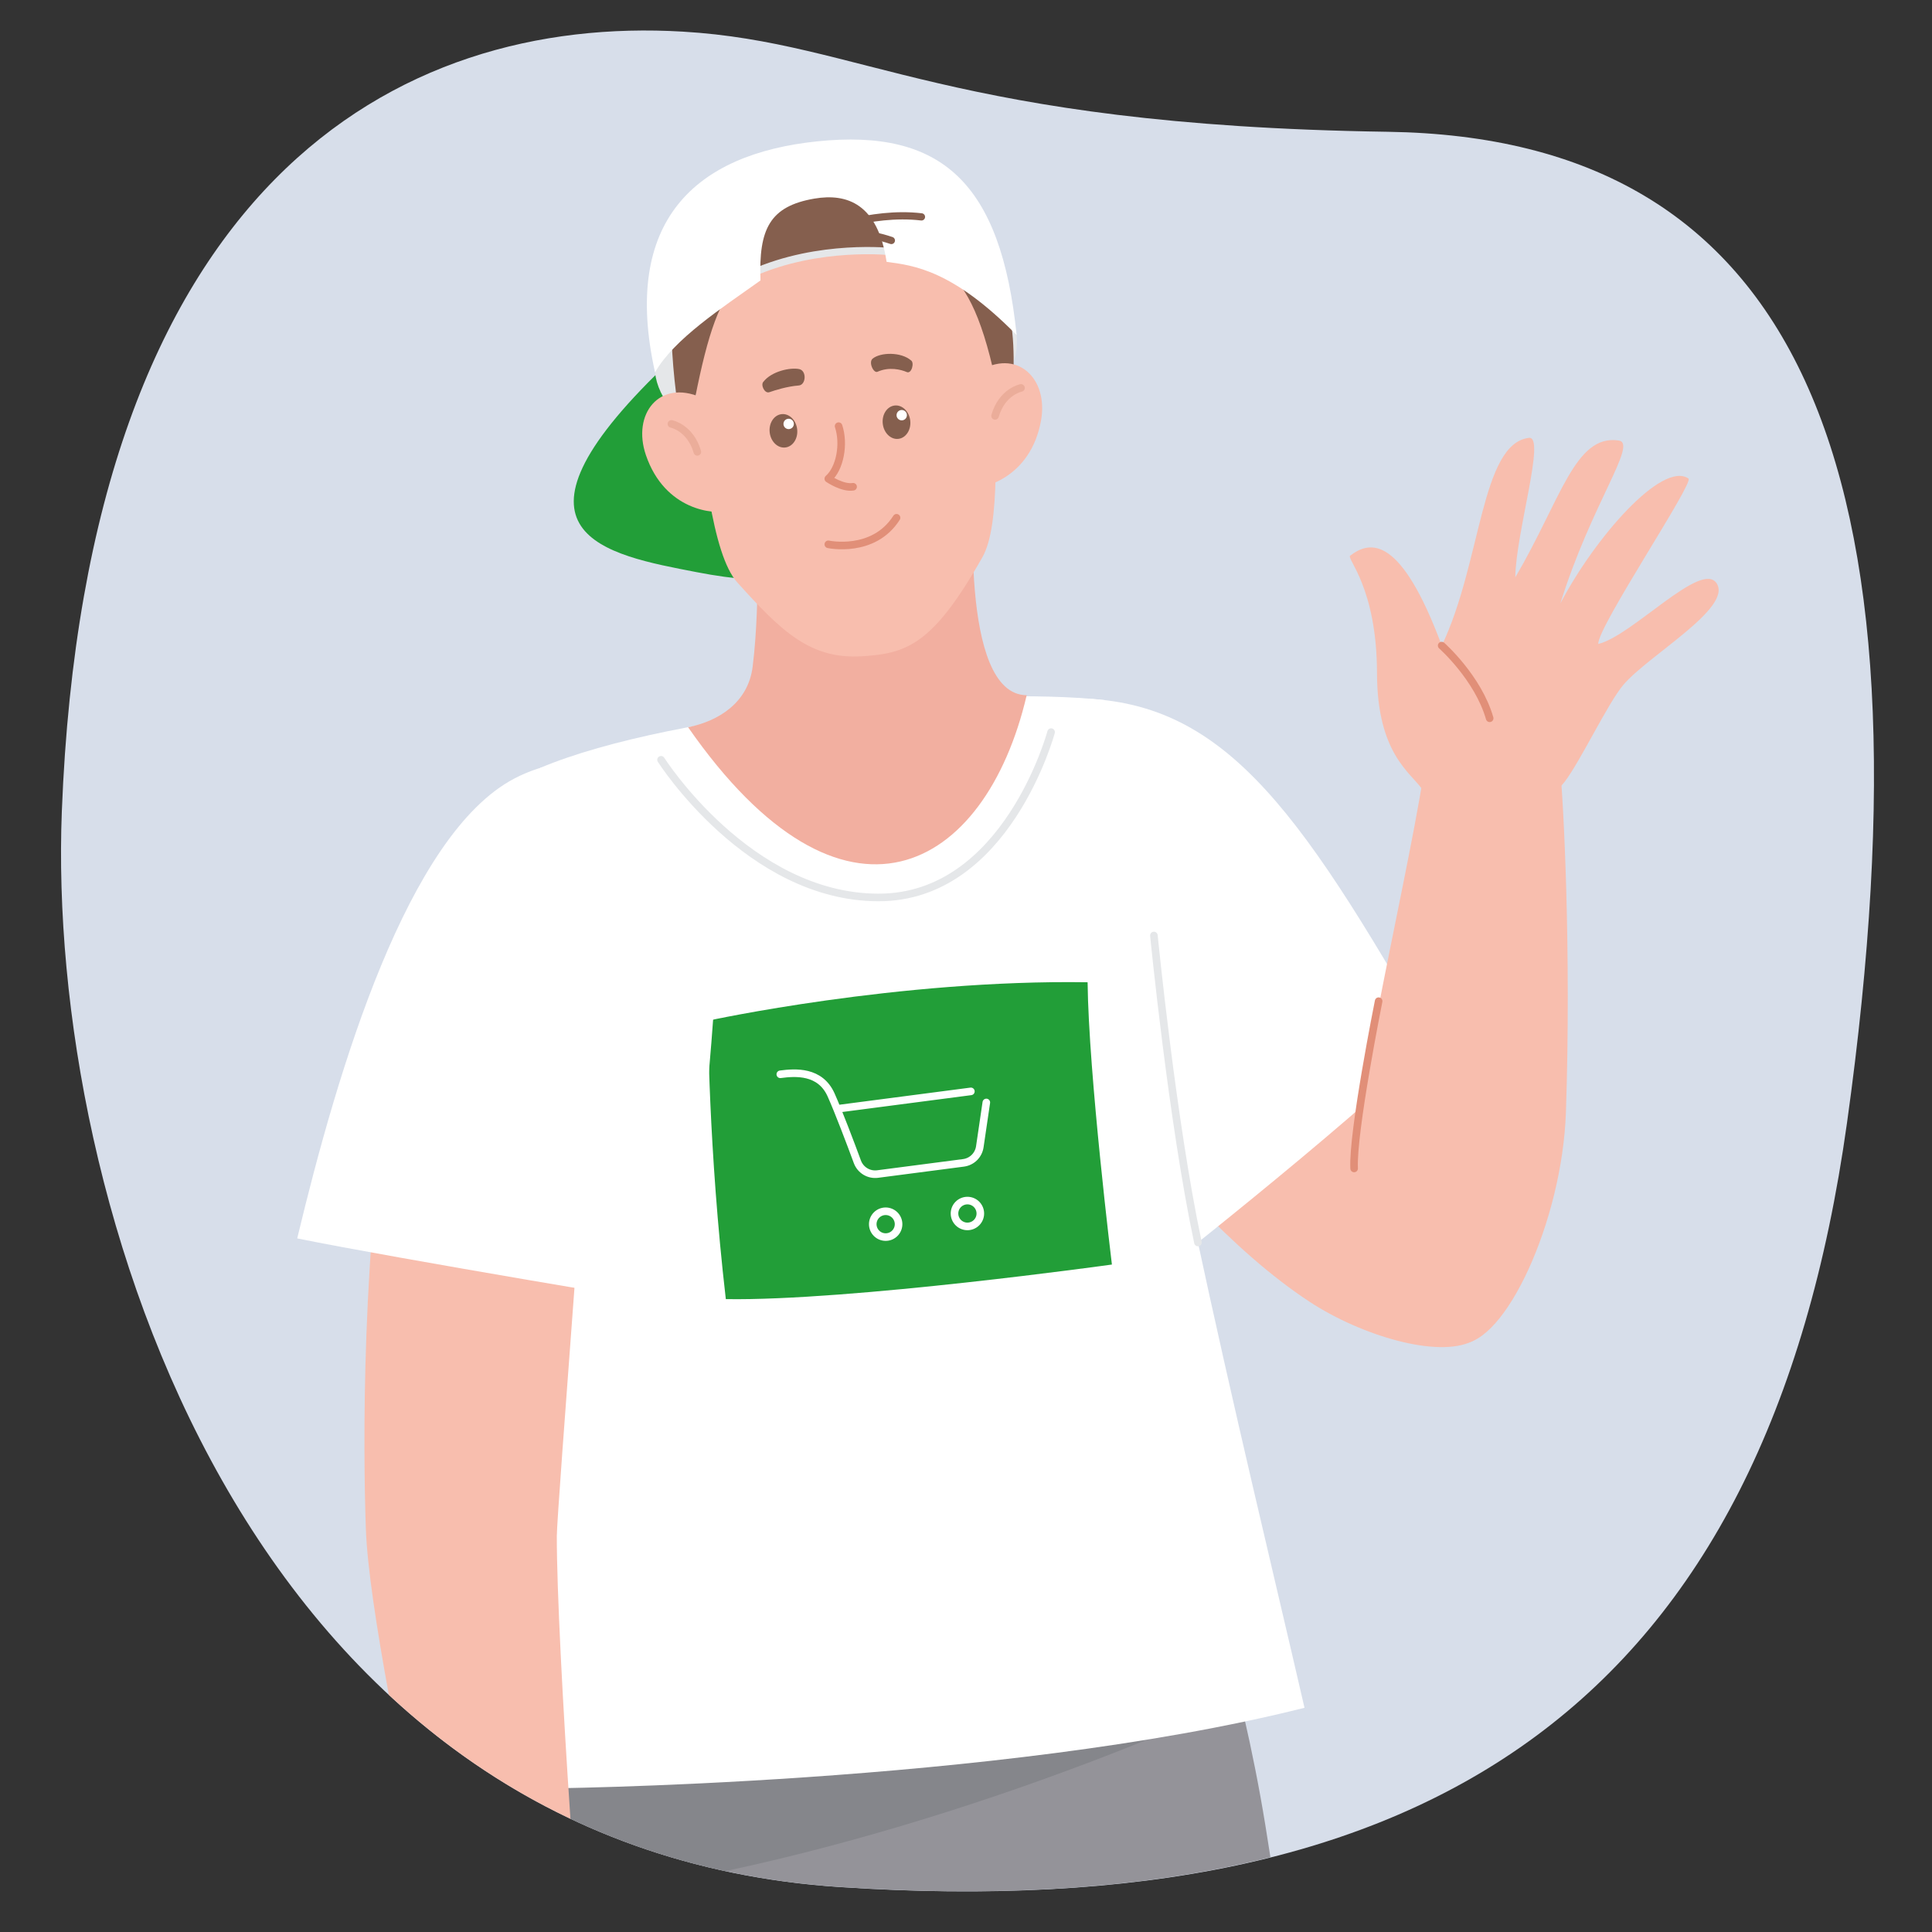 <svg width="228" height="228" fill="none" xmlns="http://www.w3.org/2000/svg"><rect width="100%" height="100%" fill="#333333" stroke="none"/><path fill-rule="evenodd" clip-rule="evenodd" d="M80.567 3.732C101.806 4.98 111.947 14.784 163.775 15.552C211.811 16.26 228.923 54.108 217.967 132.528C208.463 200.567 169.247 227.352 99.082 222.695C28.917 218.039 5.507 141.697 7.296 95.76C10.174 21.539 47.015 1.751 80.567 3.732Z" fill="#D7DEEA"/><path d="M129.418 155.292C129.418 155.292 81.814 159.767 74.603 159.299C70.907 170.699 68.171 190.487 66.179 214.08C75.767 218.807 86.686 221.868 99.07 222.683C118.355 223.967 135.287 222.851 149.926 219.179C149.734 217.92 149.53 216.659 149.327 215.399C143.483 179.519 129.418 155.292 129.418 155.292Z" fill="#949399"/><path d="M67.103 203.963C67.103 203.963 66.683 208.584 66.227 214.104C72.167 217.032 78.624 219.312 85.619 220.811C118.764 213.731 146.328 200.567 146.328 200.567C144.887 200.652 67.103 203.963 67.103 203.963Z" fill="#85868B"/><path fill-rule="evenodd" clip-rule="evenodd" d="M118.27 112.2C118.27 112.2 136.282 141.671 154.583 153.648C160.654 157.619 169.679 160.32 173.747 158.279C178.727 155.795 176.842 137.94 170.579 129.912C163.031 120.239 149.663 101.64 144.262 95.855C136.163 87.167 111.454 92.711 118.27 112.2Z" fill="#F8BEAE"/><path fill-rule="evenodd" clip-rule="evenodd" d="M63.707 211.067C63.707 211.067 117.659 210.672 153.947 201.54C146.796 170.471 134.579 121.907 130.368 82.619C115.235 80.964 79.667 83.904 63.743 90.623C63.502 98.7 72.731 119.365 65.616 130.008C64.763 152.423 63.707 211.067 63.707 211.067Z" fill="white"/><path fill-rule="evenodd" clip-rule="evenodd" d="M121.162 82.044C116.28 102.922 99.576 112.235 81.204 85.822C84.78 85.102 88.296 82.942 88.825 78.658C89.844 70.414 89.196 60.154 89.196 60.154L114.996 57.442C114.996 57.442 113.074 82.007 121.162 82.044Z" fill="#F2AFA0"/><path fill-rule="evenodd" clip-rule="evenodd" d="M134.591 152.004C134.591 152.004 158.555 133.296 169.043 122.963C152.891 94.752 143.963 81.996 125.747 82.428C117.576 82.619 119.039 107.424 118.894 112.884C118.559 125.723 134.591 152.004 134.591 152.004Z" fill="white"/><path d="M136.175 110.4C136.175 110.4 138.324 132.264 141.371 146.628" stroke="#E5E7E9" stroke-width="0.895" stroke-miterlimit="10" stroke-linecap="round"/><path fill-rule="evenodd" clip-rule="evenodd" d="M167.807 93.107C166.475 91.176 162.516 88.92 162.504 79.451C162.491 69.336 158.88 65.928 159.336 65.58C161.735 63.719 165.335 63.239 170.147 76.188C174.84 66.384 174.743 52.369 180.431 51.672C182.459 51.419 178.895 62.783 178.823 68.136C184.235 58.919 185.855 51.228 191.028 51.984C193.308 52.319 187.836 59.387 184.139 71.219C188.183 63.481 196.151 54.361 199.26 56.472C199.967 56.952 188.496 74.028 188.615 75.995C192.648 75.024 200.82 66.048 202.595 68.856C204.443 71.772 194.507 77.351 191.567 80.833C189.743 82.992 186.539 89.784 184.644 92.268C181.248 96.672 172.463 96.864 167.807 93.107Z" fill="#F8BEAE"/><path fill-rule="evenodd" clip-rule="evenodd" d="M83.555 120.455C83.555 120.455 83.591 135.48 85.656 153.311C100.27 153.551 131.219 149.231 131.219 149.231C131.219 149.231 128.47 126.78 128.35 115.919C105.958 115.57 83.555 120.455 83.555 120.455Z" fill="#229E38"/><path d="M99.142 130.812L114.575 128.796M92.086 126.78C93.886 126.539 96.79 126.348 98.075 129.204C98.951 131.159 100.379 134.928 101.182 137.111C101.358 137.587 101.69 137.988 102.124 138.25C102.557 138.511 103.067 138.618 103.57 138.552L113.698 137.232C114.183 137.17 114.634 136.951 114.983 136.609C115.331 136.266 115.558 135.819 115.629 135.336L116.398 130.104M104.518 145.991C104.718 145.991 104.916 145.952 105.101 145.876C105.286 145.799 105.454 145.687 105.596 145.546C105.737 145.405 105.849 145.237 105.926 145.052C106.003 144.867 106.043 144.669 106.043 144.469C106.043 144.269 106.004 144.071 105.927 143.886C105.851 143.701 105.739 143.533 105.597 143.391C105.456 143.25 105.288 143.137 105.103 143.061C104.919 142.984 104.721 142.944 104.52 142.944C104.116 142.944 103.729 143.104 103.443 143.39C103.157 143.675 102.996 144.063 102.996 144.467C102.996 144.871 103.156 145.259 103.442 145.545C103.728 145.83 104.114 145.991 104.518 145.991ZM114.168 144.732C114.572 144.732 114.96 144.571 115.245 144.285C115.531 144 115.692 143.612 115.692 143.208C115.692 142.803 115.531 142.416 115.245 142.13C114.96 141.844 114.572 141.683 114.168 141.683C113.763 141.683 113.376 141.844 113.09 142.13C112.804 142.416 112.643 142.803 112.643 143.208C112.643 143.612 112.804 144 113.09 144.285C113.376 144.571 113.763 144.732 114.168 144.732Z" stroke="white" stroke-width="0.895" stroke-miterlimit="10" stroke-linecap="round"/><path d="M170.135 76.188C170.135 76.188 174.419 79.967 175.799 84.767" stroke="#E18F78" stroke-width="0.895" stroke-miterlimit="10" stroke-linecap="round" stroke-linejoin="round"/><path d="M78.323 43.32C57.79 63.096 71.52 65.46 82.224 67.524C100.103 70.991 107.988 65.376 119.723 39.551C114.563 33.589 107.147 31.716 99.299 32.52C91.451 33.336 81.419 37.572 78.323 43.32Z" fill="#229E38"/><path d="M119.975 39.539C119.327 33.203 110.363 29.004 98.038 30.276C85.715 31.547 76.643 37.608 77.303 43.943C77.95 50.279 88.198 56.304 100.522 55.019C112.848 53.735 120.623 45.876 119.975 39.539Z" fill="#E5E7E9"/><path fill-rule="evenodd" clip-rule="evenodd" d="M81.79 43.391C82.882 54.228 84.034 65.436 87.01 68.735C92.267 74.58 95.662 77.819 101.723 77.448C106.967 77.123 110.074 76.14 115.942 65.747C118.066 61.978 117.526 52.295 117.251 41.171C116.831 24.071 108.311 25.643 98.519 26.256C88.727 26.869 80.087 26.377 81.79 43.391Z" fill="#F8BEAE"/><path d="M79.978 47.843C79.684 45.809 79.472 43.763 79.343 41.712C78.707 31.559 80.759 24.539 85.2 21.648C88.511 19.499 96.899 19.62 105.839 17.53C110.879 19.739 117.671 22.608 119.459 39.204C119.675 41.219 119.628 43.116 119.604 44.867L117.467 44.795C114.107 29.22 109.535 29.579 98.64 29.761C87.588 30.911 85.08 31.535 82.02 47.016L79.978 47.843Z" fill="#855F4E"/><path fill-rule="evenodd" clip-rule="evenodd" d="M85.884 60.287C89.076 59.316 87.671 49.056 82.727 46.896C77.783 44.747 74.579 48.875 76.222 53.699C78.467 60.287 84.348 60.743 85.884 60.287ZM114.299 57.587C111 57.107 110.831 46.751 115.391 43.883C119.951 41.016 123.754 44.604 122.856 49.62C121.619 56.473 115.871 57.816 114.299 57.587Z" fill="#F8BEAE"/><path d="M94.332 43.56C93.275 43.332 91.055 43.812 90.095 45.049C89.735 45.396 90.216 46.488 90.803 46.282C91.487 46.044 92.891 45.599 94.271 45.491C95.123 45.42 95.221 43.764 94.332 43.56ZM102.982 42.323C103.908 41.567 106.319 41.508 107.507 42.527C107.939 42.791 107.578 44.159 107.015 43.909C106.318 43.608 104.927 43.26 103.559 43.871C103.089 44.087 102.467 42.745 102.982 42.323ZM92.667 52.811C93.563 52.715 94.195 51.755 94.077 50.668C93.96 49.581 93.138 48.777 92.242 48.874C91.346 48.97 90.714 49.931 90.832 51.017C90.949 52.105 91.771 52.908 92.667 52.811Z" fill="#855F4E"/><path d="M105.274 29.701C105.274 29.701 96.671 28.716 88.751 32.255" stroke="#E5E7E9" stroke-width="0.855" stroke-miterlimit="10" stroke-linecap="round"/><path d="M119.975 39.539C118.127 21.564 111.131 15.167 96.455 16.68C82.067 18.168 73.319 26.051 77.303 43.944C79.512 40.019 85.271 36.288 89.748 33.096C89.519 27.011 90.851 24.336 96.118 23.436C99.971 22.788 103.595 24.047 104.627 30.899C107.832 31.331 112.403 31.848 119.975 39.539Z" fill="white"/><path d="M96.431 27.481C96.431 27.481 102.707 24.876 108.743 25.595M99.562 27.288C99.562 27.288 102.347 27.421 105.191 28.38" stroke="#855F4E" stroke-width="0.855" stroke-miterlimit="10" stroke-linecap="round"/><path d="M70.031 120.263C70.414 104.328 49.055 109.14 46.44 124.416C42.574 146.915 42.863 171.444 43.175 180.395C43.331 184.932 44.459 192.168 45.887 200.015C52.15 205.848 59.267 210.828 67.319 214.643C66.407 201.179 65.699 187.475 65.711 181.26C65.711 178.524 69.922 124.944 70.031 120.263Z" fill="#F8BEAE"/><path fill-rule="evenodd" clip-rule="evenodd" d="M35.075 146.148C47.111 148.584 80.339 154.092 80.339 154.092C80.339 154.092 87.911 104.148 82.991 95.891C78.862 88.967 67.822 88.127 60.683 91.884C48.131 98.496 39.911 125.963 35.075 146.148Z" fill="white"/><path fill-rule="evenodd" clip-rule="evenodd" d="M168.011 91.283C165.827 105.419 158.027 136.908 160.031 142.152C162.046 147.408 165.323 158.424 172.379 158.568C177.623 158.676 184.368 144.096 184.799 131.244C185.435 112.416 184.523 94.428 184.079 90.371C183.623 86.34 169.199 83.58 168.011 91.283Z" fill="#F8BEAE"/><path d="M162.696 118.152C162.696 118.152 159.588 133.632 159.804 137.892" stroke="#E18F78" stroke-width="0.895" stroke-miterlimit="10" stroke-linecap="round" stroke-linejoin="round"/><path d="M78.011 89.664C78.011 89.664 88.331 105.911 103.678 105.911C118.799 105.925 124.043 86.4 124.043 86.4" stroke="#E5E7E9" stroke-width="0.895" stroke-miterlimit="10" stroke-linecap="round"/><path d="M98.963 50.291C99.659 52.368 99.142 55.283 97.75 56.496C97.75 56.496 99.431 57.648 100.678 57.444" stroke="#E18F78" stroke-width="0.895" stroke-miterlimit="10" stroke-linecap="round" stroke-linejoin="round"/><path d="M93.071 50.64C93.233 50.64 93.389 50.575 93.504 50.461C93.619 50.346 93.683 50.19 93.683 50.028C93.683 49.865 93.619 49.71 93.504 49.595C93.389 49.48 93.233 49.416 93.071 49.416C92.909 49.416 92.753 49.48 92.638 49.595C92.523 49.71 92.459 49.865 92.459 50.028C92.459 50.19 92.523 50.346 92.638 50.461C92.753 50.575 92.909 50.64 93.071 50.64Z" fill="white"/><path d="M97.75 64.236C97.75 64.236 103.079 65.388 105.803 61.104" stroke="#E18F78" stroke-width="0.895" stroke-miterlimit="10" stroke-linecap="round" stroke-linejoin="round"/><path d="M120.491 45.78C120.491 45.78 118.258 46.212 117.431 49.079M79.235 50.027C79.235 50.027 81.467 50.459 82.295 53.327" stroke="#EBAD9A" stroke-width="0.895" stroke-miterlimit="10" stroke-linecap="round" stroke-linejoin="round"/><path d="M106.011 51.792C106.906 51.696 107.539 50.735 107.421 49.648C107.303 48.56 106.483 47.758 105.587 47.855C104.691 47.951 104.058 48.911 104.176 49.998C104.294 51.086 105.115 51.889 106.011 51.792Z" fill="#855F4E"/><path d="M106.416 49.607C106.578 49.607 106.734 49.543 106.848 49.428C106.963 49.314 107.027 49.158 107.027 48.996C107.027 48.834 106.963 48.678 106.848 48.563C106.734 48.449 106.578 48.384 106.416 48.384C106.254 48.384 106.098 48.449 105.983 48.563C105.869 48.678 105.804 48.834 105.804 48.996C105.804 49.158 105.869 49.314 105.983 49.428C106.098 49.543 106.254 49.607 106.416 49.607Z" fill="white"/></svg>